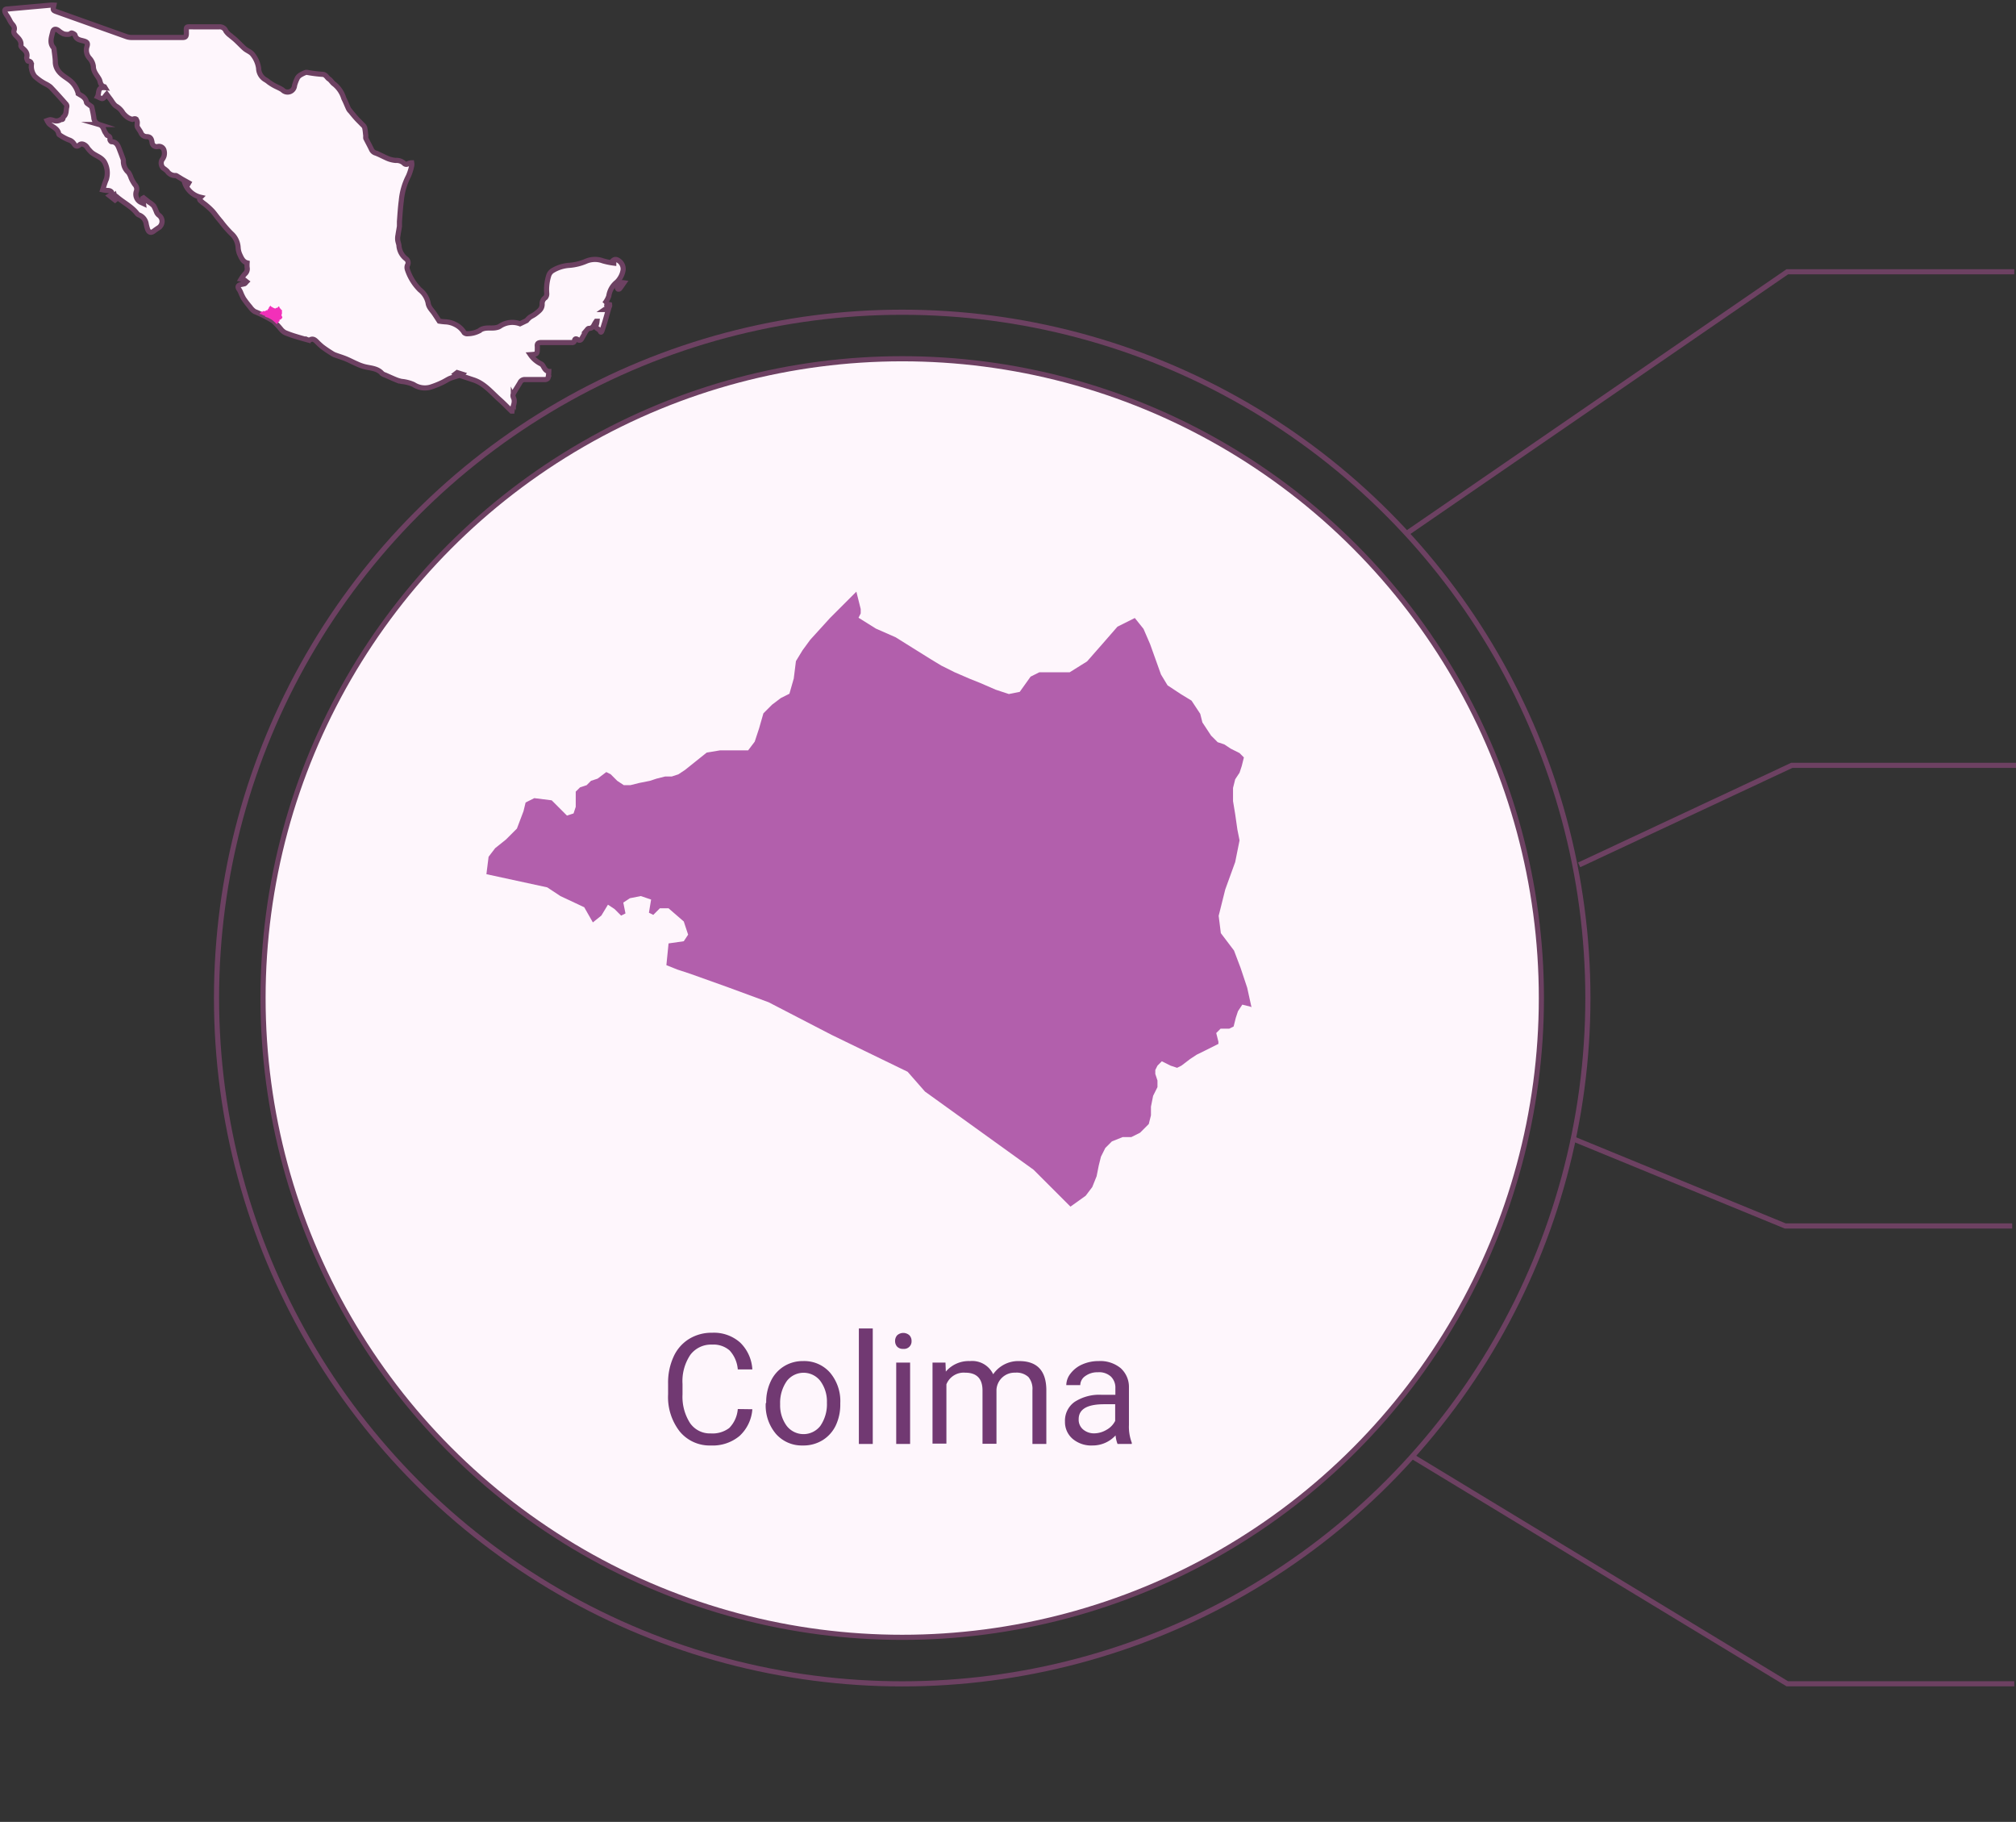 <svg xmlns="http://www.w3.org/2000/svg" viewBox="0 0 306.04 276.52"><rect x="0" y="0" width="306.04" height="276.52" fill="#333333" stroke="none"/><defs><style>.cls-1{fill:#fef6fc;}.cls-1,.cls-2,.cls-3{stroke:#6d4162;stroke-miterlimit:10;stroke-width:0.78px;}.cls-2,.cls-3{fill:none;}.cls-3{isolation:isolate;}.cls-4{fill:#713972;}.cls-5{fill:#b25fac;}.cls-6{fill:#f230b9;}</style></defs><g id="estados"><circle class="cls-1" cx="136.96" cy="151.48" r="97.03"/><circle class="cls-2" cx="136.96" cy="151.48" r="104.09"/><polyline class="cls-3" points="213.34 81.1 271.32 41.25 305.78 41.25"/><polyline class="cls-3" points="214.19 220.92 271.32 255.56 305.78 255.56"/><polyline class="cls-3" points="239.72 131.27 272.01 116.16 306.47 116.16"/><polyline class="cls-3" points="238.56 172.75 271 186.07 305.46 186.07"/><path class="cls-4" d="M114.21,213.89a6.09,6.09,0,0,1-1.95,4.06,6.34,6.34,0,0,1-4.35,1.44,5.87,5.87,0,0,1-4.72-2.12,8.49,8.49,0,0,1-1.77-5.64V210a9.38,9.38,0,0,1,.83-4.08,6.11,6.11,0,0,1,2.34-2.69,6.51,6.51,0,0,1,3.52-.95,6,6,0,0,1,4.24,1.48,6.15,6.15,0,0,1,1.86,4.09H112a4.8,4.8,0,0,0-1.24-2.88,3.72,3.72,0,0,0-2.66-.89,3.93,3.93,0,0,0-3.3,1.55,7.15,7.15,0,0,0-1.19,4.42v1.61a7.39,7.39,0,0,0,1.13,4.31,3.66,3.66,0,0,0,3.16,1.59,4.21,4.21,0,0,0,2.8-.82,4.62,4.62,0,0,0,1.3-2.88Z"/><path class="cls-4" d="M116.31,212.87a7.33,7.33,0,0,1,.71-3.26,5.31,5.31,0,0,1,2-2.24,5.37,5.37,0,0,1,2.9-.79,5.2,5.2,0,0,1,4.08,1.75,6.7,6.7,0,0,1,1.56,4.64v.15a7.4,7.4,0,0,1-.69,3.24,5.34,5.34,0,0,1-2,2.23,5.5,5.5,0,0,1-3,.8,5.21,5.21,0,0,1-4.07-1.75,6.66,6.66,0,0,1-1.56-4.62Zm2.12.25a5.26,5.26,0,0,0,1,3.3,3.23,3.23,0,0,0,5.1,0,5.79,5.79,0,0,0,1-3.53,5.23,5.23,0,0,0-1-3.29,3.21,3.21,0,0,0-5.08,0A5.74,5.74,0,0,0,118.43,213.12Z"/><path class="cls-4" d="M132.49,219.16h-2.11V201.63h2.11Z"/><path class="cls-4" d="M135.88,203.54a1.28,1.28,0,0,1,.31-.87,1.39,1.39,0,0,1,1.87,0,1.24,1.24,0,0,1,.32.87,1.14,1.14,0,0,1-1.26,1.19,1.19,1.19,0,0,1-.93-.34A1.25,1.25,0,0,1,135.88,203.54Zm2.28,15.62h-2.11V206.81h2.11Z"/><path class="cls-4" d="M143.53,206.81l.05,1.37a4.56,4.56,0,0,1,3.67-1.6,3.52,3.52,0,0,1,3.52,2,4.62,4.62,0,0,1,3.94-2c2.71,0,4.08,1.44,4.13,4.3v8.28h-2.11V211a2.81,2.81,0,0,0-.61-2,2.65,2.65,0,0,0-2-.66,2.75,2.75,0,0,0-2.85,2.59v8.2h-2.12v-8.09q0-2.7-2.64-2.7a2.83,2.83,0,0,0-2.84,1.77v9h-2.11V206.81Z"/><path class="cls-4" d="M169.65,219.16a4.69,4.69,0,0,1-.3-1.3,4.7,4.7,0,0,1-3.51,1.53,4.36,4.36,0,0,1-3-1,3.34,3.34,0,0,1-1.17-2.62,3.48,3.48,0,0,1,1.47-3,6.89,6.89,0,0,1,4.12-1.07h2.06v-1a2.34,2.34,0,0,0-.67-1.76,2.64,2.64,0,0,0-2-.66,3.07,3.07,0,0,0-1.89.57,1.69,1.69,0,0,0-.77,1.38h-2.12a2.89,2.89,0,0,1,.66-1.78,4.5,4.5,0,0,1,1.78-1.37,6.06,6.06,0,0,1,2.47-.5,4.87,4.87,0,0,1,3.34,1.07,3.84,3.84,0,0,1,1.26,2.94v5.68a6.89,6.89,0,0,0,.43,2.7v.19Zm-3.51-1.61A3.75,3.75,0,0,0,168,217a3.19,3.19,0,0,0,1.29-1.34v-2.53h-1.66c-2.59,0-3.88.75-3.88,2.27a1.92,1.92,0,0,0,.66,1.55A2.56,2.56,0,0,0,166.14,217.55Z"/><path id="COL" class="cls-5" d="M189.9,152.81l-1.31-.33-.66,1-.33,1-.33,1.32-.66.33h-1.32l-.33.33-.33.33.33,1.32v.33l-.66.33-1.32.66-1.32.65-1,.66-1.31,1-.66.33-1-.33-1.32-.66-.33.33-.33.33-.33.66V163l.33,1v1l-.66,1.32-.33,1.65v1.32l-.33,1.31-1.32,1.32-1.32.66h-1.32l-1.64.66-1,1-.66,1.32-.33,1.32-.33,1.65-.66,1.64-1,1.32-2.31,1.65-5.6-5.6-16.49-11.87-2.63-3-11.54-5.6-9.56-4.95-6.27-2.31-5.6-2-2-.66-1.65-.66.33-3.3,2.31-.33.66-1-.66-2-2.31-2h-1.32l-1,1-.66-.33.33-2L97.27,136l-1.65.33-1,.66.33,1.65-.66.33-1-1-1-.66-1,1.65L90,140l-1.31-2.3L85.07,136l-2-1.32-9.23-2,.33-2.64,1-1.31,1.65-1.32,1.65-1.65,1-2.64.32-1.32,1.32-.66,2.64.33.66.66,1,1,.66.66,1-.33.33-1v-2.31l.66-.65,1-.33.66-.66,1-.33,1.32-1,.66.33,1,1,1,.66h1l1.32-.33,1.65-.33,1-.33,1.32-.33h1l1-.33,1-.66,1.65-1.32,1.65-1.32,2-.33h4.28l1-1.32.66-2,.66-2.3,1.32-1.32,1.32-1,1.31-.66.66-2.31.33-2.64,1-1.64L123,97.1l3-3.3,4-4,.33,1.32.33,1.32v.66l-.33.66,2.64,1.65,3,1.32,2.64,1.65,2.63,1.64,1.65,1,2,1,2.31,1,1.65.66,2.3,1,2,.66,1.65-.33,1.65-2.31,1.32-.66h4.61l2.64-1.65,2.31-2.63,2.3-2.64,2.64-1.32,1.32,1.65,1,2.31,1.65,4.61,1,1.65,2,1.32,1.64,1,1.32,2,.33,1.31.66,1,.66,1,1,1,1,.33,1,.66,1.32.66.66.66-.33,1.32-.33,1-.66,1-.33,1.31v2l.33,2,.33,2.31.33,1.65-.66,3.29L186,135l-1,4,.33,2.63,2,2.64,1,2.64,1,3,.66,3Z"/><path class="cls-1" d="M94.07,42.29a3.19,3.19,0,0,0,.53-1.36A1.53,1.53,0,0,0,94,39.62c-.42-.31-.74-.36-1.12.11l.29.08,0,.12a11.22,11.22,0,0,1-1.65-.34,3.48,3.48,0,0,0-2.58.07,8,8,0,0,1-2.47.61,5.56,5.56,0,0,0-2.64.84,1.41,1.41,0,0,0-.5.63A7.05,7.05,0,0,0,83,44.59a.88.88,0,0,1-.2.58,1.09,1.09,0,0,0-.5,1c0,.7-.43,1-.89,1.37s-.69.41-1,.64a4.27,4.27,0,0,0-.47.48h0l-1,.48h0a3.35,3.35,0,0,0-3,.34,1.34,1.34,0,0,1-.5.22c-.88.24-1.85-.18-2.71.52a3.91,3.91,0,0,1-1.73.43.65.65,0,0,1-.53-.16,3.25,3.25,0,0,0-1.32-1.22,3.61,3.61,0,0,0-1.47-.42,9,9,0,0,1-1-.11c-.28-.42-.51-.79-.76-1.15-.34-.51-.85-.94-.93-1.61A3.42,3.42,0,0,0,63.75,44a7.79,7.79,0,0,1-1.91-3.09,1,1,0,0,1,0-.63.74.74,0,0,0-.2-1,2.81,2.81,0,0,1-1.07-1.9c0-.32-.17-.63-.2-1a2.39,2.39,0,0,1,.05-.7c.06-.45.16-.9.22-1.35,0-.23,0-.47,0-.7.08-1.05.14-2.11.28-3.16A10.11,10.11,0,0,1,62,26.73a7.55,7.55,0,0,0,.5-1.59,1.27,1.27,0,0,0,0-.43,1.36,1.36,0,0,0-.51.11.46.46,0,0,1-.67-.05,1.67,1.67,0,0,0-1.24-.42,4.23,4.23,0,0,1-1.12-.25c-.64-.26-1.25-.61-1.9-.86a1,1,0,0,1-.65-.52c-.27-.58-.59-1.15-.88-1.73a1.36,1.36,0,0,1,0-.36c-.05-.42-.08-.85-.17-1.26A1.18,1.18,0,0,0,55,18.9c-.3-.32-.62-.62-.91-.94s-.6-.7-.89-1.06a1.4,1.4,0,0,1-.28-.36c-.25-.53-.46-1.09-.73-1.61a4.42,4.42,0,0,0-1.45-2.16c-.31-.2-.5-.6-.81-.79s-.45-.69-1-.7A20.29,20.29,0,0,1,46.7,11a.67.67,0,0,0-.31,0,4.68,4.68,0,0,0-.64.3,1.59,1.59,0,0,0-.57.48,6,6,0,0,0-.47,1.21,1.06,1.06,0,0,1-1.82.66c-.4-.28-.88-.45-1.31-.69a7.71,7.71,0,0,1-.77-.49,4.71,4.71,0,0,0-.45-.33,2.06,2.06,0,0,1-1.1-1.78,4.26,4.26,0,0,0-.93-2.12c-.28-.37-.82-.54-1.19-.86s-.93-.91-1.41-1.35c-.25-.23-.53-.43-.78-.65a2.62,2.62,0,0,1-.66-.67,1,1,0,0,0-1-.64c-1.34,0-2.68,0-4,0-1.15,0-1-.1-1,1,0,.47-.13.63-.61.62-2.54,0-5.08,0-7.62,0a2.57,2.57,0,0,1-.83-.12L8.77,1.84C8,1.57,8,1.56,8.18.78a4.09,4.09,0,0,0-.5,0l-6.47.58c-.52,0-.59.19-.36.67a2.8,2.8,0,0,0,.3.46L1.44,3a3,3,0,0,0,.34.57c.28.31.51.6.35,1.06-.1.31.06.54.29.78.4.41.87.82.75,1.52,0,.09.1.24.19.32.46.4.89.78.69,1.5,0,.15.13.52.22.53.46,0,.51.33.49.65a2.44,2.44,0,0,0,.52,1.65,7.29,7.29,0,0,0,1.65,1.16,4.11,4.11,0,0,1,.73.46c.82.86,1.61,1.74,2.39,2.63a.49.49,0,0,1,.09.39c-.14.53,0,1.14-.54,1.55-.06.06,0,.2-.08.31s-.22,0-.29.07a1.18,1.18,0,0,1-1.12.12,1.71,1.71,0,0,0-.5-.1,2.64,2.64,0,0,0-.46.13,2.59,2.59,0,0,0,.3.48c.51.5,1.33.7,1.47,1.56a.28.28,0,0,0,.16.16,7.17,7.17,0,0,0,1.36.73,1.36,1.36,0,0,1,.78.58c.19.27.4.56.82.19s1,.05,1.2.38a3,3,0,0,0,.43.52c.59.71,1.61.82,2.15,1.64a3.36,3.36,0,0,1,.33,2.66c-.22.49-.36,1-.56,1.61a5.24,5.24,0,0,0,.71.1c.39,0,.69.12.74.58l-.39.23.81.64.12-.1-.18-.57a.85.85,0,0,1,.27.13c1,.9,2.33,1.51,3.18,2.64a.89.89,0,0,0,.35.21,1.75,1.75,0,0,1,1,1.35,5.7,5.7,0,0,0,.22.81c.21.49.53.55.95.23.24-.19.5-.36.76-.53a1.15,1.15,0,0,0,0-1.86,1.14,1.14,0,0,1-.37-.49,6.73,6.73,0,0,0-.43-.94,3.48,3.48,0,0,0-.73-.57l-.8-.64-.12.07.1.79h0l-.45-.21a1.37,1.37,0,0,1-.66-1.56A1,1,0,0,0,20.46,28,5.64,5.64,0,0,1,19.9,27a3.45,3.45,0,0,0-.39-.82,2.24,2.24,0,0,1-.78-1.7.92.92,0,0,0-.07-.4c-.19-.53-.39-1.05-.59-1.57s-.47-1-1.14-1c-.09,0-.26-.25-.24-.35.06-.34-.09-.48-.37-.6-.12,0-.17-.23-.27-.35-.34-.41-.31-1.11-1-1.31a1.17,1.17,0,0,1-.81-1.09c-.08-.52-.18-1-.31-1.55,0-.13-.25-.22-.37-.33s-.4-.24-.43-.39c-.12-.75-.73-1-1.25-1.32a3.79,3.79,0,0,0-1-1.77c-.62-.6-1.46-.93-2-1.67a2.3,2.3,0,0,1-.48-1.27c0-.69-.13-1.38-.2-2.07a.45.45,0,0,0-.12-.25C7.5,6.48,7.81,5.65,8,4.87c.1-.49.46-.54.87-.24a3.27,3.27,0,0,0,.78.51,1.92,1.92,0,0,0,.83.06c.14,0,.3-.22.42-.19s.45.17.49.32c.18.68.72.73,1.28.88s.71.33.52.89a1.8,1.8,0,0,0,.43,1.77,2.27,2.27,0,0,1,.55,1.19c0,.85.58,1.37.91,2,.1.2.12.43.21.63a1,1,0,0,0,.27.35.91.91,0,0,0,.3.13l.08.13c-1.19-.14-.84.79-1.14,1.37.29.12.58.34.79.28s.37-.38.61-.65c.18.24.36.5.55.74s.53.88.91,1.09a2.87,2.87,0,0,1,1,1,3.31,3.31,0,0,0,.77.72,2.35,2.35,0,0,0,.65.27c.18-.07.42-.14.55-.05a.82.82,0,0,1,.21.51c0,.21-.06.46,0,.64s.39.58.54.89a.94.94,0,0,0,.86.63c.63,0,.75.35.84.85a.7.7,0,0,0,.91.64.78.78,0,0,1,.9.55,1.63,1.63,0,0,1,0,.95,2.17,2.17,0,0,1-.32.57,1.08,1.08,0,0,0,.21,1.21,4.61,4.61,0,0,1,.6.47,1.44,1.44,0,0,0,1.31.66.57.57,0,0,1,.21.1l.75.46,1,.56-.07.12L28,27.64a3.36,3.36,0,0,0,2.46,2.3c-.37.38,0,.52.2.71s.42.31.62.49a10.65,10.65,0,0,1,1,.93c.34.39.64.83,1,1.25.09.12.19.23.29.35a17,17,0,0,0,1.52,1.75,3.09,3.09,0,0,1,1.06,2.2,3,3,0,0,0,.25,1c.25.54.49,1.12,1.11,1.28a4.52,4.52,0,0,0,0,.68,1,1,0,0,1-.34,1,5.46,5.46,0,0,0-.57.78,3,3,0,0,1,.47.12c.13.08.24.19.36.28-.1.1-.18.24-.3.3a4.71,4.71,0,0,1-.54.12c-.48.12-.57.37-.28.77a2.67,2.67,0,0,1,.22.41,6.86,6.86,0,0,0,.45.95,14.44,14.44,0,0,0,1,1.3,2.51,2.51,0,0,0,.67.67,17.49,17.49,0,0,1,2.86,1.46A12.72,12.72,0,0,1,42.68,50a2,2,0,0,0,.62.5,17.32,17.32,0,0,0,1.71.6c.58.18,1.17.34,1.75.5a.36.36,0,0,0,.27,0c.49-.29.79,0,1.1.31a10.27,10.27,0,0,0,.77.71c.48.37,1,.71,1.47,1a2.14,2.14,0,0,0,.45.24c.57.21,1.15.38,1.71.61s1.09.52,1.65.76a7.35,7.35,0,0,0,1,.38c1,.29,2.08.22,2.84,1.09a1.45,1.45,0,0,0,.45.22c.57.25,1.13.51,1.7.74a5.36,5.36,0,0,0,.78.23,6,6,0,0,1,1.83.47,3.12,3.12,0,0,0,2.54.41,13.5,13.5,0,0,0,1.82-.72c.37-.17.71-.4,1.08-.58a6.49,6.49,0,0,1,.74-.26l.58-.18-.4-.28.26-.2.79.25-.22.23,1.9.63c1.64.53,2.69,1.85,3.91,2.94.65.57,1.24,1.19,1.86,1.79l.09,0c.08-.69.57-1.33.2-2.07a.74.74,0,0,1,0-.56c.3-.57.66-1.1,1-1.67a.78.78,0,0,1,.81-.48c1,0,2,0,3,0,.16,0,.41-.11.45-.23a5.15,5.15,0,0,0,.12-1s0,0-.07,0c-.42-.13-.6-.48-.8-.84a.82.82,0,0,0-.4-.36,4.22,4.22,0,0,1-1.53-1.35c1.06-.07,1.06-.07,1.06-1.13a.33.33,0,0,0,0-.1c-.07-.48.15-.61.62-.61,1.49,0,3,0,4.49,0,.22,0,.47.06.53-.29s.29-.3.5-.15.43.12.57-.11c.24-.39.45-.8.67-1.19-.11.14-.25.28-.35.43.1-.15.24-.29.35-.43h0l0,0h0c.14-.14.29-.41.43-.4.47,0,.66-.25.83-.6a4.94,4.94,0,0,1,.3-.49l.12,0a2.88,2.88,0,0,1-.1.51c-.12.27-.1.47.18.62a2.69,2.69,0,0,1,.33.26l.06.06h0c.13.4.24.1.28,0,.16-.43.29-.88.43-1.32.18-.62.36-1.24.55-1.91H91.8c.35-.24.82-.23.74-.74l-.78-.14a3.78,3.78,0,0,0,.66-1.17,3.3,3.3,0,0,1,1.08-2A2.72,2.72,0,0,0,94.07,42.29Z"/><path class="cls-1" d="M93.71,43.65a.29.29,0,0,0,.12.23.25.25,0,0,0,.24-.06c.21-.27.4-.56.64-.9C94,42.82,93.65,43.12,93.71,43.65Z"/><polygon class="cls-6" points="42.87 48.24 42.84 48.23 42.81 48.26 42.8 48.29 42.8 48.33 42.78 48.34 42.74 48.34 42.73 48.35 42.72 48.36 42.73 48.4 42.73 48.41 42.71 48.42 42.67 48.44 42.63 48.46 42.6 48.48 42.56 48.51 42.54 48.52 42.51 48.51 42.47 48.49 42.46 48.5 42.45 48.51 42.44 48.53 42.44 48.55 42.45 48.58 42.45 48.61 42.43 48.65 42.42 48.69 42.42 48.73 42.41 48.77 42.37 48.81 42.34 48.83 42.3 48.83 42.25 48.85 42.22 48.88 42.2 48.92 42.19 48.96 42.18 49.01 42.16 49.06 42.13 49.1 41.98 49.18 41.8 48.98 41.4 48.63 41.26 48.53 40.98 48.37 40.7 48.22 40.51 48.16 40.35 48.1 40.29 48.08 40.24 48.06 40.25 47.96 39.94 47.83 39.91 47.86 39.87 47.79 39.76 47.74 39.7 47.7 39.42 47.65 39.43 47.57 39.46 47.53 39.51 47.49 39.56 47.44 39.59 47.36 39.6 47.32 39.64 47.3 39.72 47.31 39.74 47.33 39.77 47.36 39.79 47.38 39.82 47.37 39.83 47.34 39.83 47.29 39.83 47.27 39.85 47.25 39.88 47.24 39.9 47.23 39.92 47.22 39.96 47.19 39.98 47.2 40.01 47.23 40.04 47.24 40.07 47.24 40.11 47.23 40.16 47.23 40.19 47.22 40.23 47.2 40.26 47.2 40.29 47.2 40.32 47.18 40.37 47.14 40.41 47.1 40.47 47.09 40.54 47.09 40.6 47.09 40.63 47.05 40.65 46.99 40.67 46.92 40.71 46.88 40.75 46.85 40.79 46.83 40.81 46.76 40.82 46.69 40.84 46.64 40.88 46.59 40.97 46.49 41.09 46.37 41.1 46.41 41.11 46.45 41.11 46.46 41.11 46.47 41.1 46.49 41.18 46.54 41.27 46.58 41.34 46.63 41.42 46.68 41.47 46.7 41.53 46.73 41.6 46.76 41.65 46.78 41.72 46.81 41.78 46.83 41.83 46.82 41.87 46.75 41.91 46.73 41.96 46.73 42 46.73 42.05 46.73 42.13 46.69 42.2 46.61 42.27 46.53 42.34 46.49 42.38 46.54 42.41 46.61 42.46 46.74 42.49 46.79 42.55 46.83 42.6 46.86 42.64 46.92 42.65 46.96 42.67 46.99 42.69 47.02 42.72 47.05 42.75 47.06 42.78 47.08 42.81 47.1 42.84 47.12 42.83 47.16 42.81 47.19 42.8 47.22 42.79 47.25 42.79 47.31 42.8 47.37 42.8 47.44 42.81 47.49 42.8 47.59 42.76 47.71 42.73 47.83 42.74 47.91 42.8 47.99 42.83 48.07 42.85 48.16 42.87 48.24 42.87 48.24"/></g></svg>